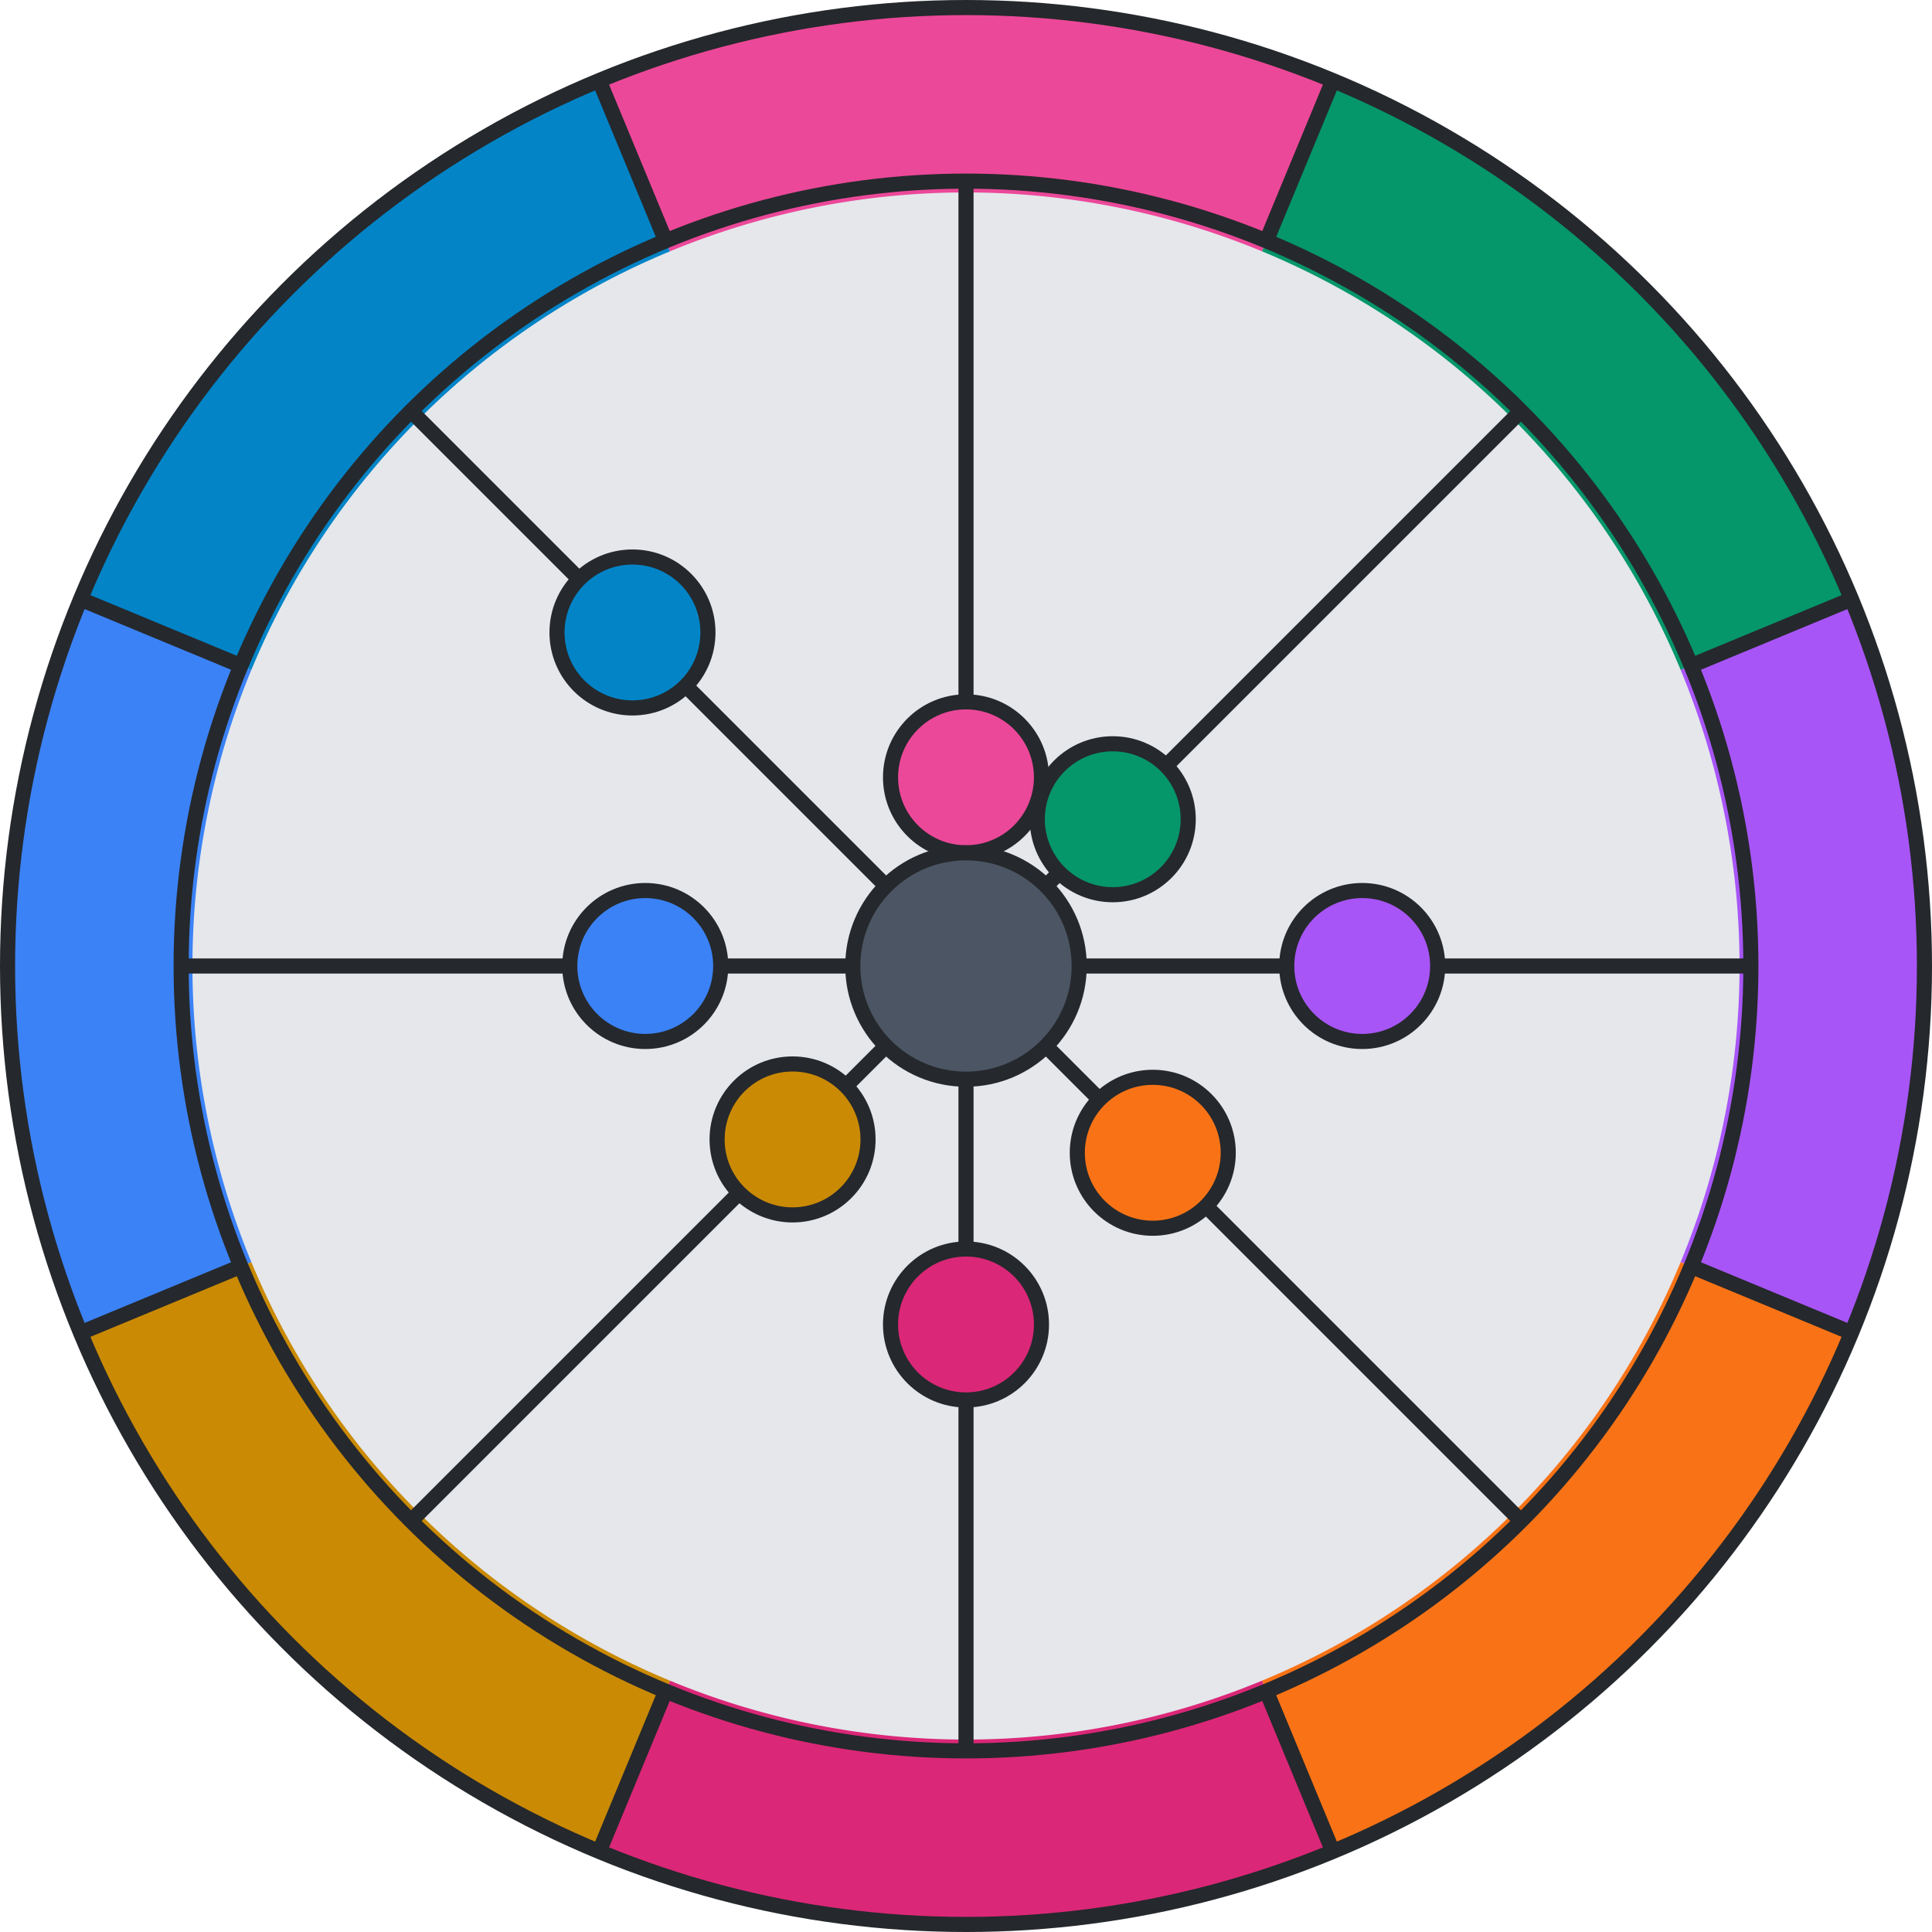 <svg viewBox="0 0 512 512" height="512" width="512" xmlns="http://www.w3.org/2000/svg" xmlns:xlink="http://www.w3.org/1999/xlink"><circle r="250" cx="256" cy="256" stroke-width="0" fill="#e5e7eb"></circle><path d="M 468.492 344.017 A 230 230 0 0 1 344.017 468.492" stroke-width="50" stroke="#F97316" fill="none"></path><path d="M 344.017 468.492 A 230 230 0 0 1 167.983 468.492" stroke-width="50" stroke="#DB2777" fill="none"></path><path d="M 167.983 468.492 A 230 230 0 0 1 43.508 344.017" stroke-width="50" stroke="#CA8A04" fill="none"></path><path d="M 43.508 344.017 A 230 230 0 0 1 43.508 167.983" stroke-width="50" stroke="#3B82F6" fill="none"></path><path d="M 43.508 167.983 A 230 230 0 0 1 167.983 43.508" stroke-width="50" stroke="#0284C7" fill="none"></path><path d="M 167.983 43.508 A 230 230 0 0 1 344.017 43.508" stroke-width="50" stroke="#EC4899" fill="none"></path><path d="M 344.017 43.508 A 230 230 0 0 1 468.492 167.983" stroke-width="50" stroke="#059669" fill="none"></path><path d="M 468.492 167.983 A 230 230 0 0 1 468.492 344.017" stroke-width="50" stroke="#A855F7" fill="none"></path><line x1="490.665" y1="353.202" x2="448.167" y2="335.598" stroke-width="4" stroke="#25282c"></line><line x1="353.202" y1="490.665" x2="335.598" y2="448.167" stroke-width="4" stroke="#25282c"></line><line x1="158.798" y1="490.665" x2="176.402" y2="448.167" stroke-width="4" stroke="#25282c"></line><line x1="21.335" y1="353.202" x2="63.833" y2="335.598" stroke-width="4" stroke="#25282c"></line><line x1="21.335" y1="158.798" x2="63.833" y2="176.402" stroke-width="4" stroke="#25282c"></line><line x1="158.798" y1="21.335" x2="176.402" y2="63.833" stroke-width="4" stroke="#25282c"></line><line x1="353.202" y1="21.335" x2="335.598" y2="63.833" stroke-width="4" stroke="#25282c"></line><line x1="490.665" y1="158.798" x2="448.167" y2="176.402" stroke-width="4" stroke="#25282c"></line><circle r="254" cx="256" cy="256" stroke-width="4" stroke="#25282c" fill="none"></circle><circle r="208" cx="256" cy="256" stroke-width="4" stroke="#25282c" fill="none"></circle><line x1="256" y1="256" x2="403.078" y2="403.078" stroke-width="4" stroke="#25282c"></line><line x1="256" y1="256" x2="256" y2="464" stroke-width="4" stroke="#25282c"></line><line x1="256" y1="256" x2="108.922" y2="403.078" stroke-width="4" stroke="#25282c"></line><line x1="256" y1="256" x2="48" y2="256" stroke-width="4" stroke="#25282c"></line><line x1="256" y1="256" x2="108.922" y2="108.922" stroke-width="4" stroke="#25282c"></line><line x1="256" y1="256" x2="256" y2="48" stroke-width="4" stroke="#25282c"></line><line x1="256" y1="256" x2="403.078" y2="108.922" stroke-width="4" stroke="#25282c"></line><line x1="256" y1="256" x2="464" y2="256" stroke-width="4" stroke="#25282c"></line><circle cx="305.497" cy="305.497" r="20" fill="#F97316" stroke-width="4" stroke="#25282c"></circle><circle cx="256" cy="351" r="20" fill="#DB2777" stroke-width="4" stroke="#25282c"></circle><circle cx="210.038" cy="301.962" r="20" fill="#CA8A04" stroke-width="4" stroke="#25282c"></circle><circle cx="171" cy="256" r="20" fill="#3B82F6" stroke-width="4" stroke="#25282c"></circle><circle cx="167.612" cy="167.612" r="20" fill="#0284C7" stroke-width="4" stroke="#25282c"></circle><circle cx="256" cy="206" r="20" fill="#EC4899" stroke-width="4" stroke="#25282c"></circle><circle cx="294.891" cy="217.109" r="20" fill="#059669" stroke-width="4" stroke="#25282c"></circle><circle cx="361" cy="256" r="20" fill="#A855F7" stroke-width="4" stroke="#25282c"></circle><circle r="30" cx="256" cy="256" stroke-width="4" stroke="#25282c" fill="#4b5563"></circle></svg>